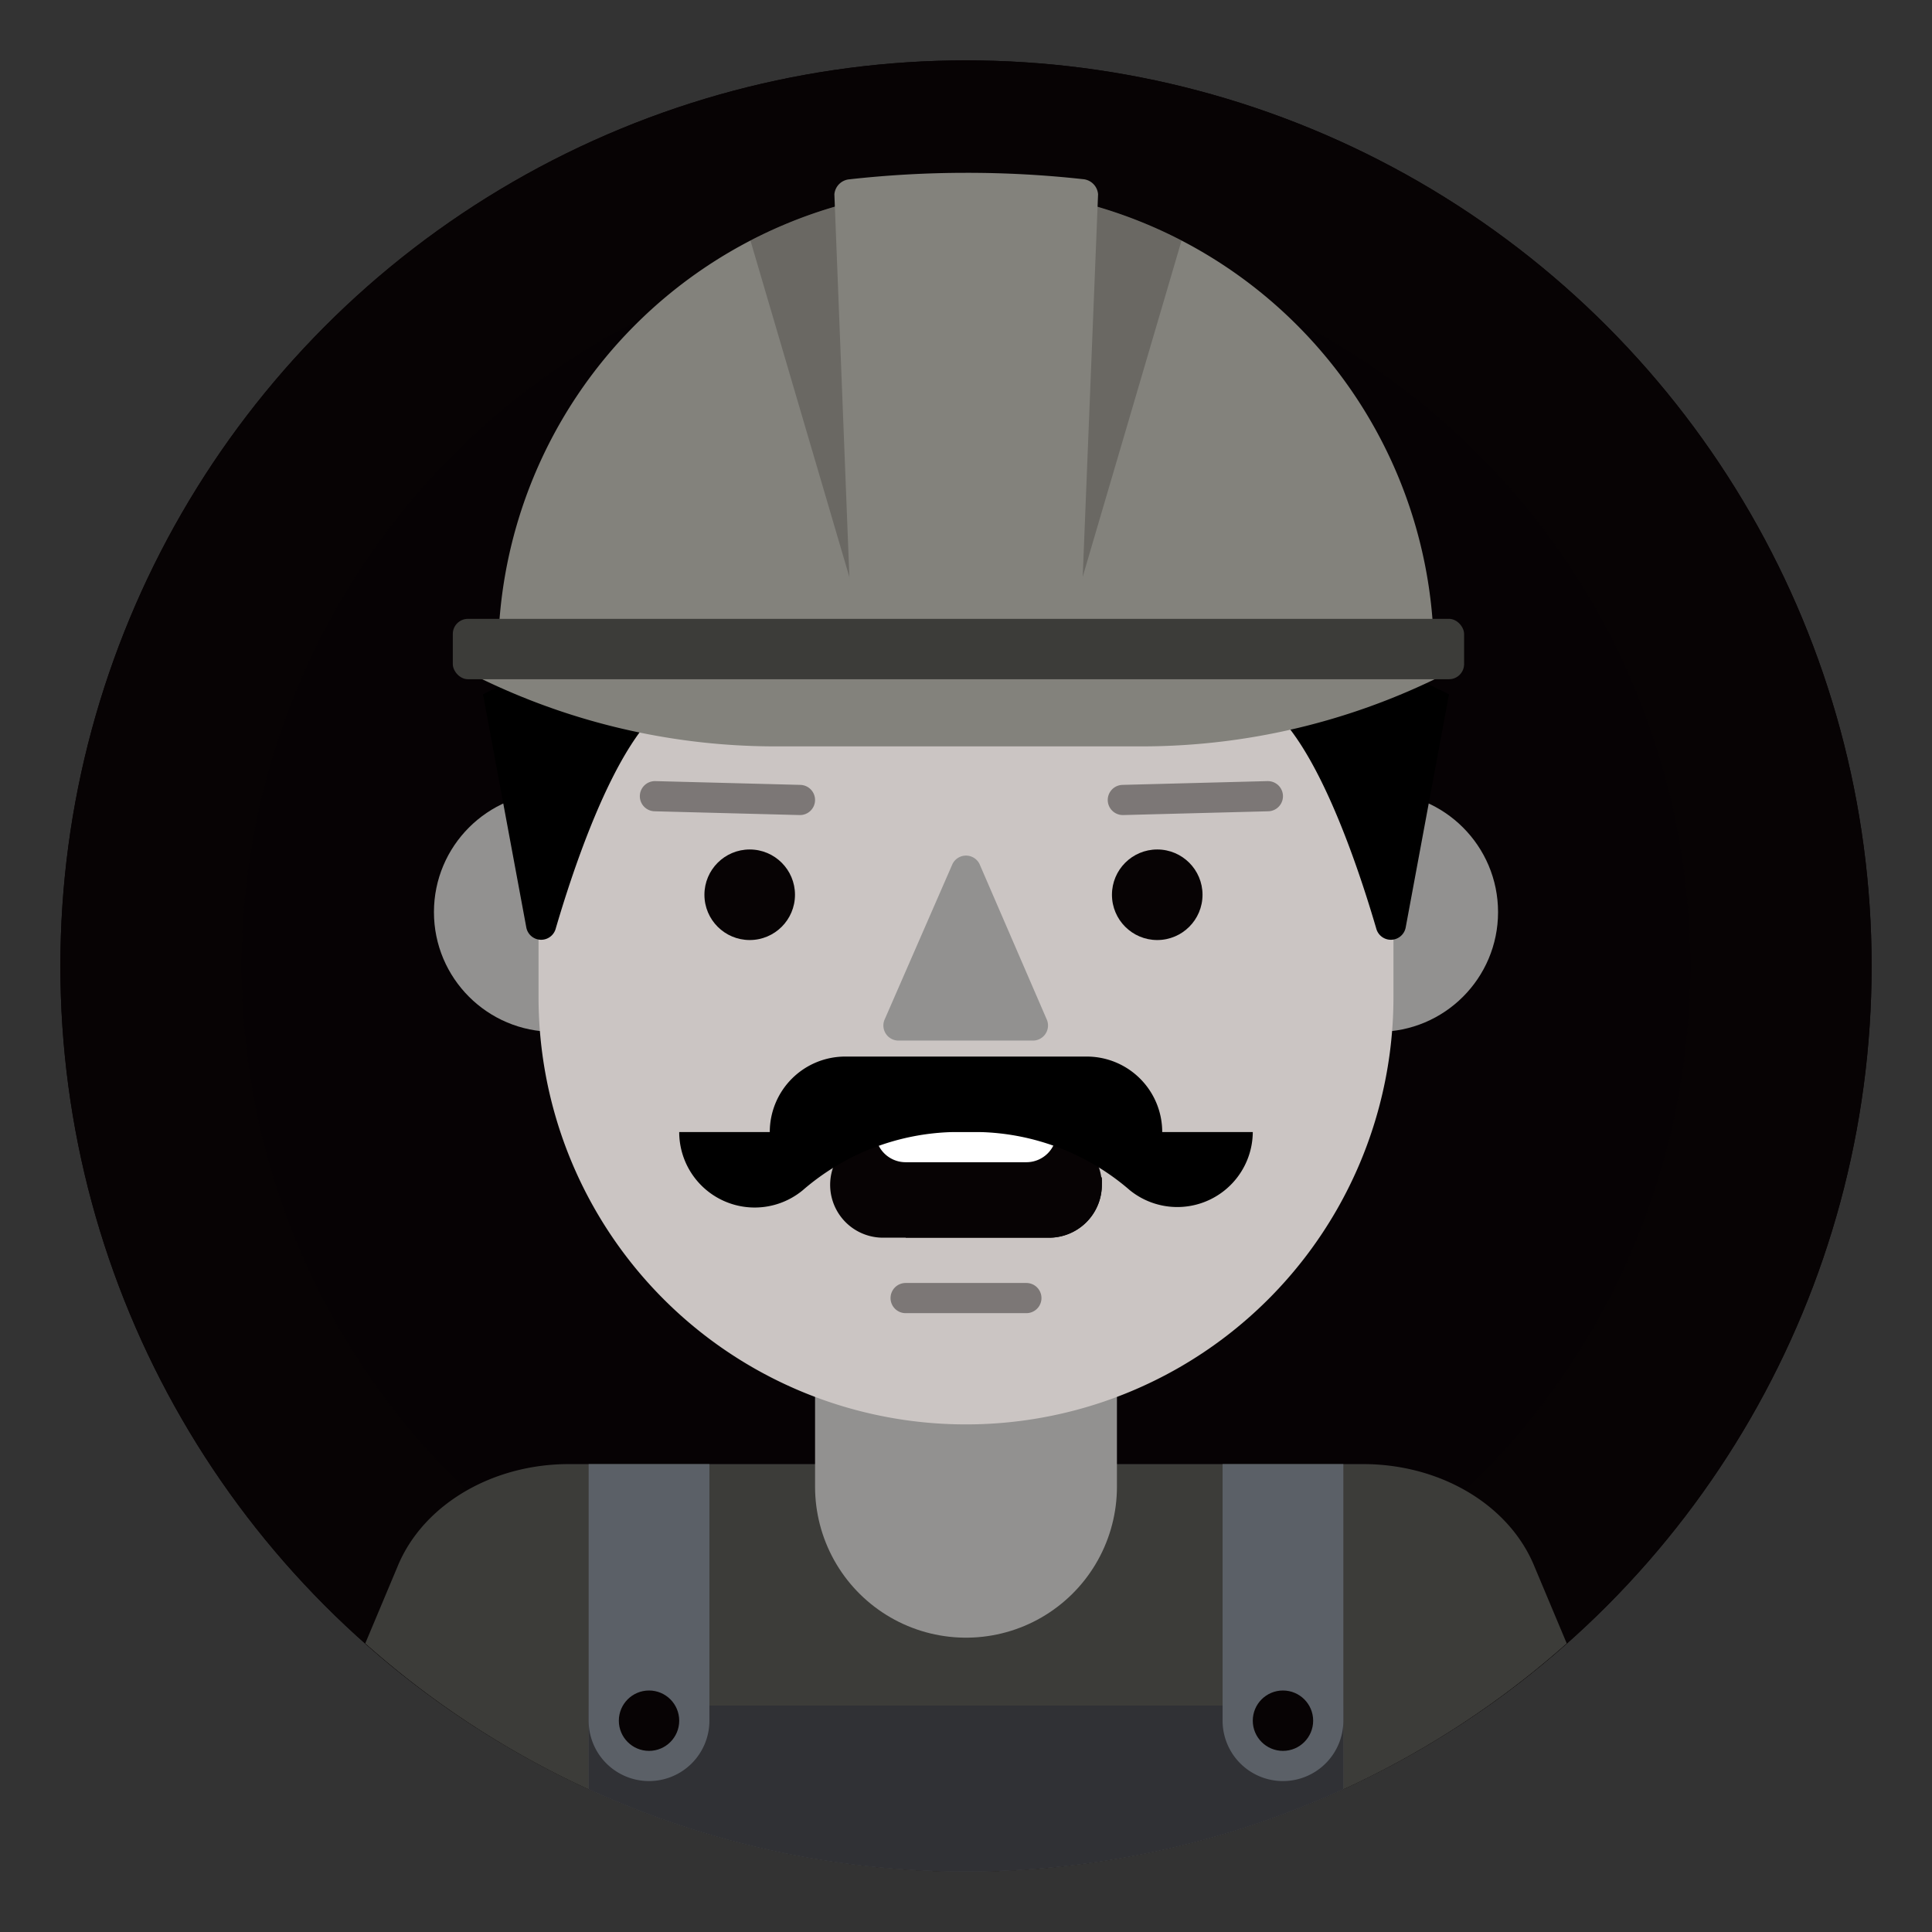 <svg viewBox="0 0 128 128" data-name="Layer 1" id="Layer_1" xmlns="http://www.w3.org/2000/svg" fill="#000000">
    <rect x="0" y="0" width="128" height="128" fill="#333333" stroke="none"/>
    <g id="SVGRepo_bgCarrier" stroke-width="0"></g>
    <g id="SVGRepo_tracerCarrier" stroke-linecap="round" stroke-linejoin="round"></g>
    <g id="SVGRepo_iconCarrier">
        <defs>
            <style>
                .cls-1 {
                    fill: #070304;
                }

                .cls-12,
                .cls-2,
                .cls-7 {
                    fill: #070304;
                }

                .cls-2 {
                    opacity: 0.5;
                }

                .cls-3 {
                    fill: #929190;
                }

                .cls-4 {
                    fill: #3c3c39;
                }

                .cls-10,
                .cls-5 {
                    fill: none;
                    stroke-linecap: round;
                    stroke-linejoin: round;
                }

                .cls-5 {
                    stroke: #929190;
                    stroke-width: 20px;
                }

                .cls-6 {
                    fill: #cbc5c3;
                }

                .cls-8 {
                    fill: #000000;
                }

                .cls-9 {
                    fill: #83827c;
                }

                .cls-10 {
                    stroke: #070304;
                    stroke-width: 2px;
                    opacity: 0.4;
                }

                .cls-11 {
                    fill: #5b6067;
                }

                .cls-12 {
                    opacity: 0.2;
                }

                .cls-13 {
                    fill: #ffffff;
                }

                .cls-14 {
                    fill: #070304;
                }
            </style>
        </defs>
        <title></title>
        <circle class="cls-1" cx="64" cy="64" r="60"></circle>
        <circle class="cls-1" cx="64" cy="64" r="60"></circle>
        <circle class="cls-2" cx="64" cy="64" r="48"></circle>
        <circle class="cls-3" cx="91.32" cy="60.43" r="7.93"></circle>
        <path class="cls-4"
            d="M64,124a59.75,59.75,0,0,0,39.8-15.12l-2.2-5.24c-1.71-4-6.22-6.64-11.29-6.64H37.69c-5.07,0-9.58,2.66-11.29,6.64l-2.2,5.24A59.75,59.75,0,0,0,64,124Z">
        </path>
        <line class="cls-5" x1="64" x2="64" y1="84.75" y2="98.5"></line>
        <circle class="cls-3" cx="36.68" cy="60.43" r="7.93"></circle>
        <path class="cls-6"
            d="M64,94.37A28.31,28.31,0,0,1,35.68,66.05V47.43a28.32,28.32,0,1,1,56.64,0V66.05A28.31,28.31,0,0,1,64,94.37Z">
        </path>
        <circle class="cls-7" cx="76.67" cy="59.28" r="3"></circle>
        <path class="cls-8" d="M32,46l2.87,15.45a1,1,0,0,0,1.94.1C38.51,55.74,42,46,46,46c5.75,0,2.19-8,2.19-8Z"></path>
        <path class="cls-8" d="M96,46,93.13,61.45a1,1,0,0,1-1.94.1C89.49,55.74,86,46,82,46c-5.75,0-2.19-8-2.19-8Z">
        </path>
        <circle class="cls-7" cx="49.67" cy="59.28" r="3"></circle>
        <path class="cls-9" d="M33,45V43.45a31,31,0,0,1,62,0V45"></path>
        <line class="cls-10" x1="74.39" x2="84" y1="53" y2="52.75"></line>
        <line class="cls-10" x1="53" x2="43.39" y1="53" y2="52.75"></line>
        <line class="cls-10" x1="60" x2="68" y1="86" y2="86"></line>
        <path class="cls-11" d="M39,118.54a60,60,0,0,0,50,0V113H39Z"></path>
        <path class="cls-12" d="M56.5,39h15l6.78-23.06a31,31,0,0,0-28.56,0Z"></path>
        <path class="cls-9"
            d="M64,11.45a69.94,69.94,0,0,0-7.72.43,1.09,1.09,0,0,0-1,1L56.5,44h15l1.25-31.13a1.09,1.09,0,0,0-1-1A69.94,69.94,0,0,0,64,11.45Z">
        </path>
        <path class="cls-2" d="M39,118.54a60,60,0,0,0,50,0V113H39Z"></path>
        <path class="cls-11" d="M39,97h8a0,0,0,0,1,0,0v17a4,4,0,0,1-4,4h0a4,4,0,0,1-4-4V97A0,0,0,0,1,39,97Z"></path>
        <path class="cls-11" d="M81,97h8a0,0,0,0,1,0,0v17a4,4,0,0,1-4,4h0a4,4,0,0,1-4-4V97A0,0,0,0,1,81,97Z"></path>
        <circle class="cls-7" cx="43" cy="114" r="2"></circle>
        <circle class="cls-7" cx="85" cy="114" r="2"></circle>
        <path class="cls-3"
            d="M63.11,57.23,58.59,67.59a1,1,0,0,0,.89,1.35h9a1,1,0,0,0,.89-1.35L64.89,57.23A1,1,0,0,0,63.11,57.23Z">
        </path>
        <path class="cls-7" d="M69.5,82h-11a3.5,3.5,0,0,1,0-7h11a3.5,3.5,0,0,1,0,7Z"></path>
        <path class="cls-13" d="M58,75H70a0,0,0,0,1,0,0v0a2,2,0,0,1-2,2H60a2,2,0,0,1-2-2v0A0,0,0,0,1,58,75Z"></path>
        <path class="cls-14" d="M60,82h9.5A3.5,3.5,0,0,0,73,78.5a4,4,0,0,0,0-.5H66A6.5,6.5,0,0,0,60,82Z"></path>
        <path class="cls-9" d="M75.61,49.45H51.39A44.66,44.66,0,0,1,30,44H97A44.66,44.66,0,0,1,75.61,49.45Z"></path>
        <rect class="cls-4" height="4" rx="1" width="67" x="30" y="41"></rect>
        <path class="cls-8"
            d="M77,75a5,5,0,0,0-5-5H56a5,5,0,0,0-5,5H45a5,5,0,0,0,8.18,3.86,15.77,15.77,0,0,1,10-3.86h1.68a15.77,15.77,0,0,1,10,3.86A5,5,0,0,0,83,75Z">
        </path>
    </g>
</svg>